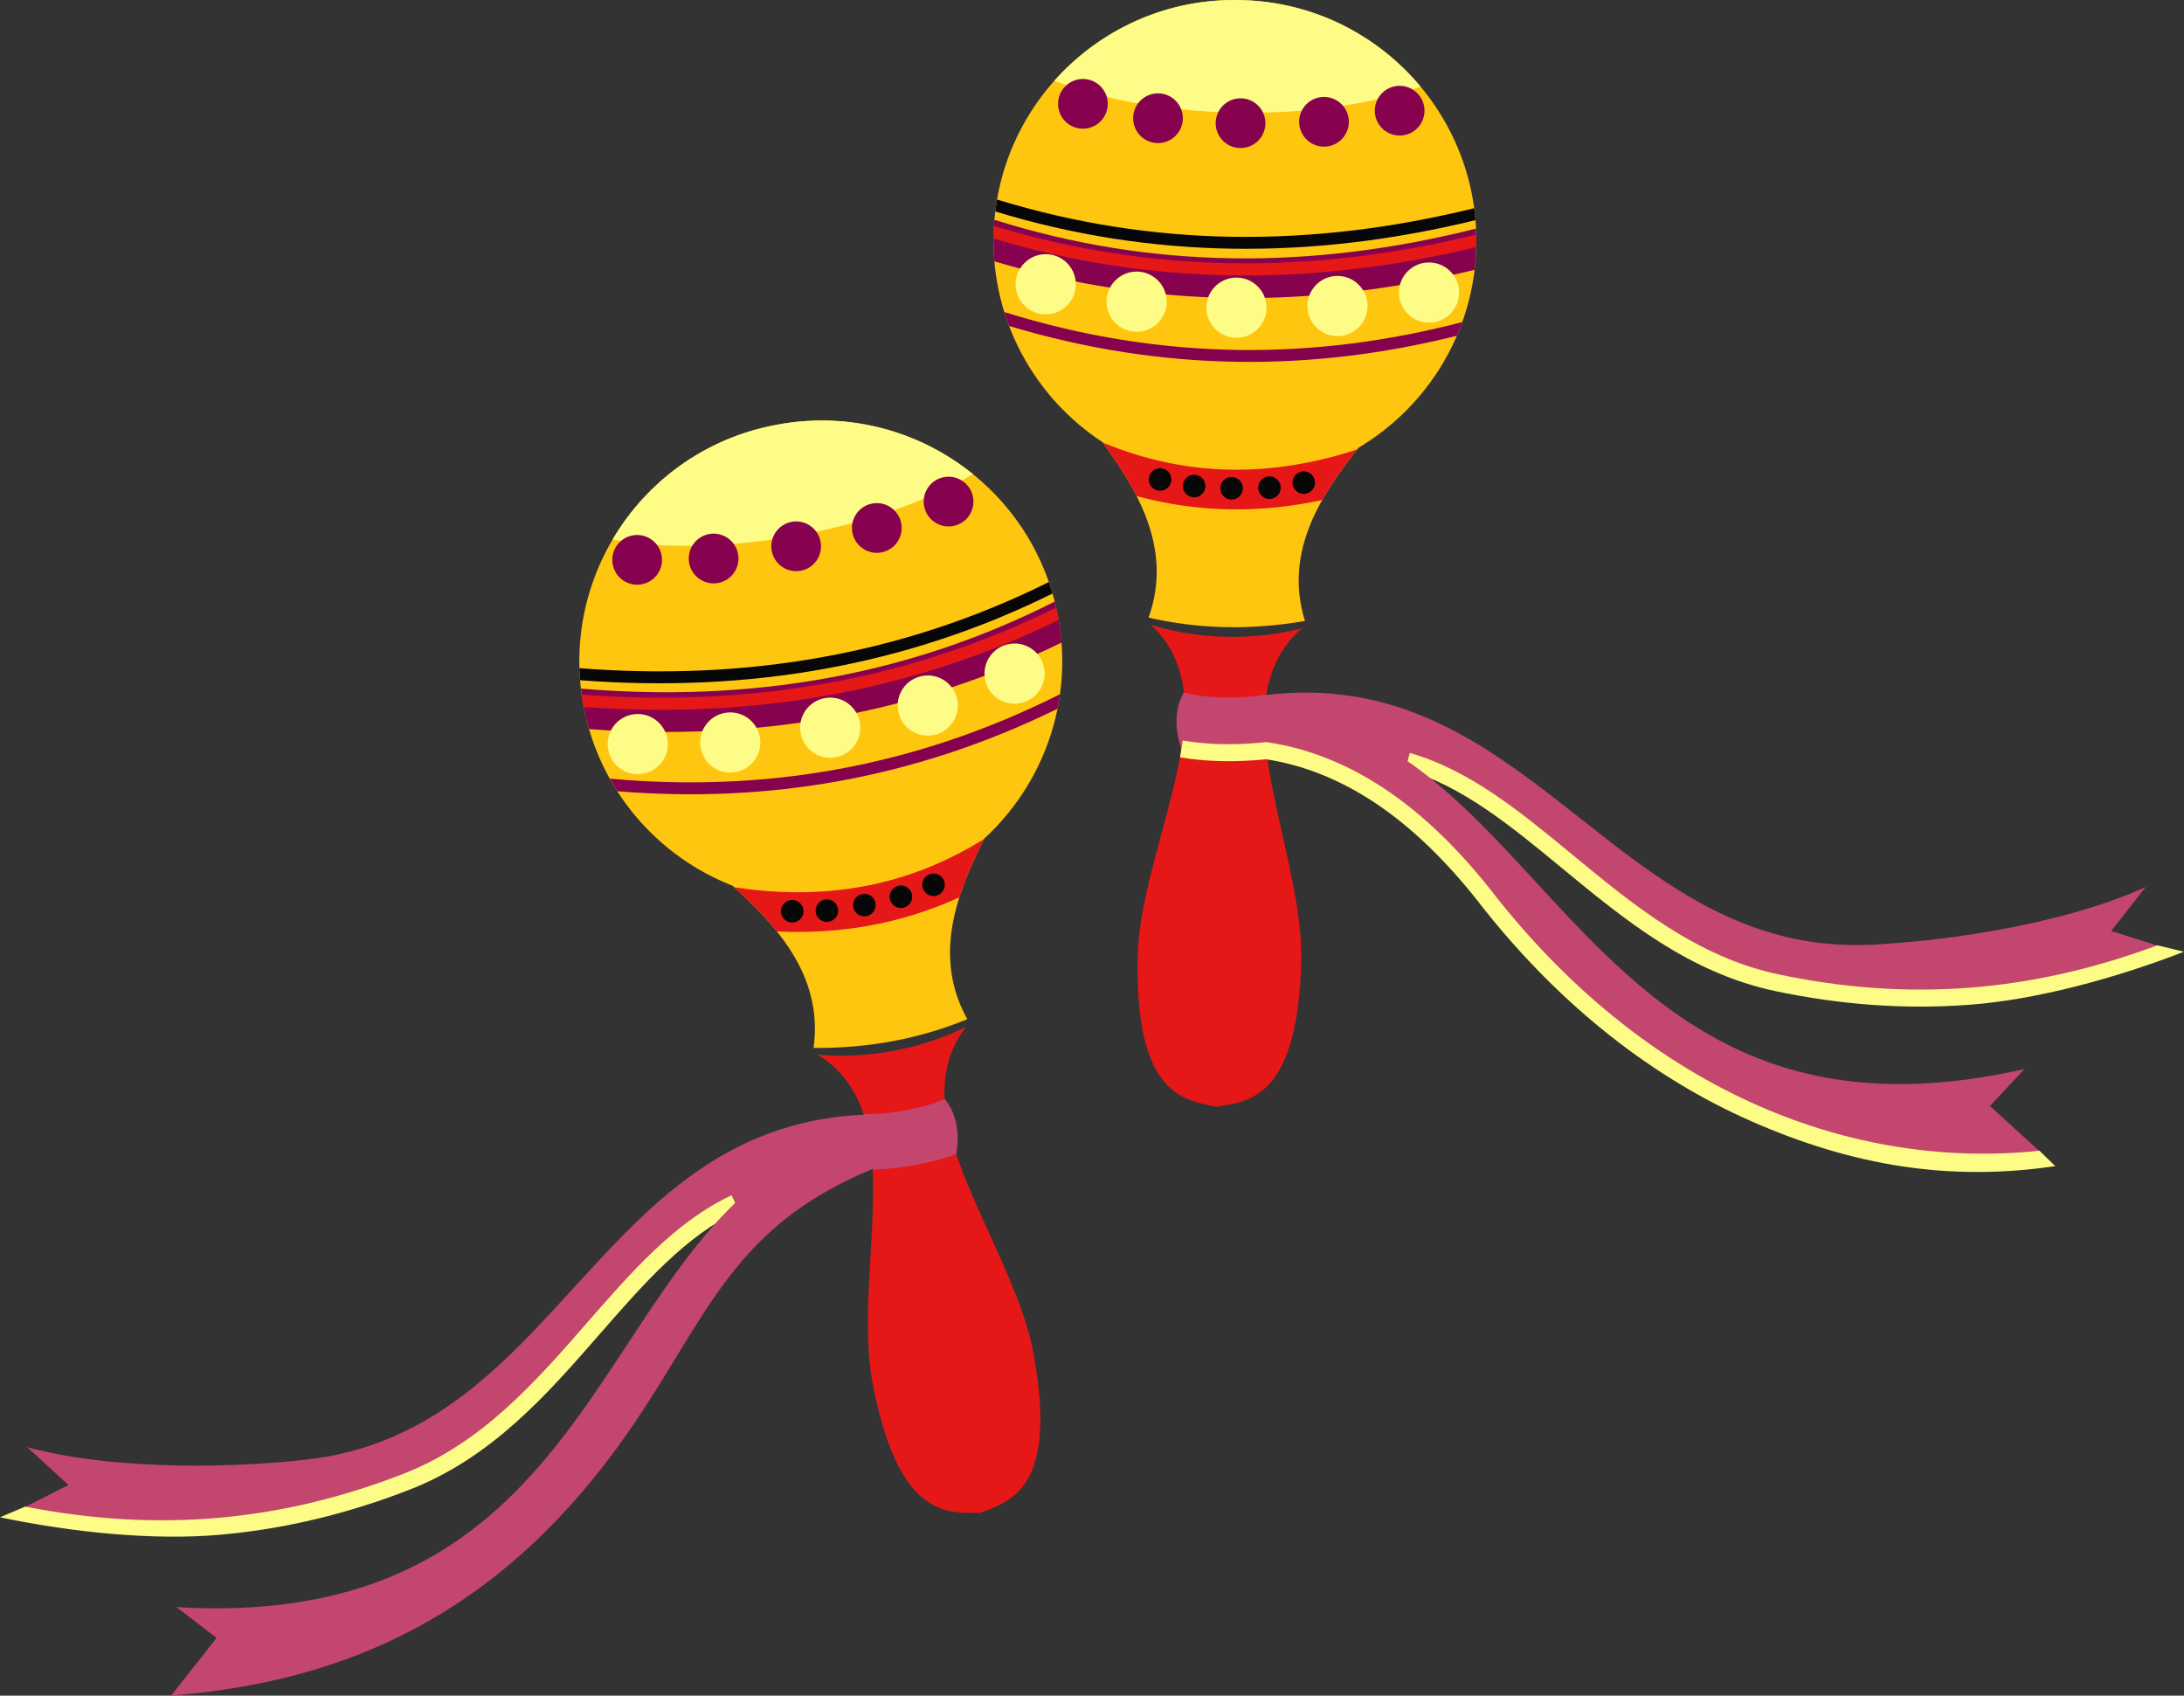 <svg xmlns="http://www.w3.org/2000/svg" width="1080" height="838.34" viewBox="0 0 1080 838.34"><rect x="0" y="0" width="1080" height="838.34" fill="#333333" stroke="none"/><g id="a"/><g id="b"><g id="c"><g id="d"><path d="M613.66.04c-.14.0-.27.0-.4.0h0c-.13.0-.26.0-.4-.01-65.69-1.42-120.11 50.7-121.53 116.39-.92 42.59 20.68 80.44 53.88 102.19 16.2 22.43 35.23 52.06 22.77 86.72 24.91 5.74 50.6 6.29 77.33 1.67-10.95-35.17 9.34-63.95 26.5-85.66 34.11-20.29 57.32-57.17 58.24-99.77C731.47 55.89 679.34 1.46 613.66.04h0z" fill="#ffc610" fill-rule="evenodd"/><path d="M600.84 547.23l.59-.08.59.1v-.19c17.92-2.41 39.61-6.83 41.42-71.23 1.07-38.15-18.95-85.66-18.13-122.45.36-16.11 5.64-32.07 18.73-42.84-24.09 6.3-51.16 5.71-74.95-1.62 12.61 11.32 17.2 27.5 16.86 43.61-.77 36.79-22.83 83.39-23.41 121.55-.97 64.42 20.51 69.78 38.3 72.95v.19h0z" fill="#e61717" fill-rule="evenodd"/><path d="M623.3 363.55c66.52.06 97.25 23.22 134 50.91 100.22 91.55 192.17 94.8 315.83 55.03l-29.13-9.2 17.12-21.82c-34.3 15.91-88.24 26.05-134.77 28.55-127.56 6.86-169.14-141.14-303-123.08l-.04 19.62h0z" fill="#c3466e"/><path d="M521.4 39.9c22.83 9.05 54.18 15.01 88.87 15.76 36.06.78 68.76-4.21 92.17-12.87C681.17 17.31 649.43.82 613.66.04c-.14.0-.27.0-.4.0h0c-.13.0-.26.0-.4-.01-36.26-.78-69.08 14.75-91.46 39.87h0z" fill="#fcfc86" fill-rule="evenodd"/><path d="M671.11 222.22c-20.91 6.83-41.57 10.25-61.95 9.99-21.48-.28-42.76-4.64-63.82-13.41 5.74 7.95 11.81 16.8 16.71 26.46 15.49 4.21 31.1 6.37 46.83 6.57 14.91.19 29.89-1.37 44.94-4.61 5.15-9.14 11.38-17.48 17.29-24.99h0z" fill="#e61717"/><path d="M729.92 113.01c-40.59 10.23-80.75 15.28-120.46 14.69-39.64-.59-78.89-6.79-117.72-19.04-.22 2.57-.37 5.15-.43 7.77-.09 4.31.05 8.57.4 12.78 38.71 11.62 77.85 17.52 117.39 18.11 39.7.59 79.74-4.18 120.09-13.9.47-3.88.75-7.83.84-11.83.06-2.88.02-5.74-.12-8.57h0z" fill="#87024e"/><path d="M723.1 159.24c-36.67 9.54-73.57 14.28-110.69 13.77-38.3-.52-76.89-6.61-115.78-18.73.72 2.33 1.52 4.63 2.38 6.89 38.04 11.44 75.8 17.21 113.32 17.72 36.28.5 72.31-3.93 108.1-12.89.96-2.22 1.85-4.48 2.67-6.77h0z" fill="#87024e"/><path d="M728.99 102.93c-40.14 9.87-79.91 14.72-119.26 14.14-39.29-.58-78.2-6.58-116.69-18.42-.34 1.95-.63 3.92-.87 5.9 38.74 11.83 77.9 17.82 117.45 18.41 39.64.59 79.65-4.26 120.02-14.12-.17-1.98-.38-3.95-.65-5.91h0z" fill="#070707"/><path d="M730.03 116c-40.59 9.89-80.81 14.75-120.61 14.16-39.69-.59-79-6.6-117.9-18.44-.09 1.56-.17 3.12-.2 4.69-.01.51-.02 1.01-.02 1.52 38.93 11.69 78.28 17.63 118.01 18.22 39.87.59 80.12-4.2 120.71-13.98l.02-.61c.04-1.87.03-3.73-.01-5.58h0z" fill="#e61717"/><path d="M626.21 343.3c-6.37 1.22-14.22 1.73-21.95 1.51-7.12-.2-13.85-1-18.79-2.42-4.91 8.01-4.5 18.73-1.26 27.87 5.99 1.15 12.64 1.81 19.35 2 7.66.22 15.56-.17 22.71-1.14-.71-6.12-1.08-12.06-.96-17.75.07-3.38.37-6.76.9-10.08h0z" fill="#c3466e"/><path d="M613.72 48.61c-6.79-.15-12.41 5.24-12.56 12.03-.15 6.79 5.24 12.41 12.03 12.56 6.79.15 12.41-5.24 12.56-12.03.15-6.79-5.24-12.41-12.03-12.56h0zm78.68-6.18c6.79.15 12.18 5.77 12.03 12.56-.15 6.79-5.77 12.18-12.56 12.03-6.79-.15-12.18-5.77-12.03-12.56.15-6.79 5.77-12.17 12.56-12.03h0zm-37.41 5.5c6.79.15 12.17 5.77 12.03 12.56-.15 6.79-5.77 12.17-12.56 12.03-6.78-.15-12.17-5.77-12.03-12.56.15-6.79 5.77-12.18 12.56-12.03h0zm-119.22-8.88c-6.79-.15-12.41 5.24-12.56 12.03-.15 6.79 5.24 12.41 12.03 12.56 6.79.15 12.41-5.24 12.56-12.03.15-6.79-5.24-12.41-12.03-12.56h0zm37.13 7.11c-6.79-.15-12.41 5.24-12.56 12.03-.15 6.79 5.24 12.41 12.03 12.56 6.79.15 12.41-5.24 12.56-12.03.15-6.79-5.24-12.41-12.03-12.56h0z" fill="#87024e" fill-rule="evenodd"/><path d="M611.76 137.25c-8.21-.18-15.02 6.34-15.2 14.55-.18 8.21 6.34 15.02 14.55 15.2 8.22.18 15.02-6.34 15.2-14.55.18-8.21-6.34-15.02-14.55-15.2h0zm95.22-7.48c8.21.18 14.73 6.98 14.55 15.19-.18 8.21-6.98 14.73-15.2 14.56-8.21-.18-14.73-6.99-14.56-15.2.18-8.21 6.99-14.73 15.2-14.55h0zm-45.27 6.65c8.21.18 14.73 6.98 14.56 15.2-.18 8.22-6.98 14.73-15.2 14.56-8.21-.18-14.73-6.98-14.55-15.2.17-8.21 6.98-14.73 15.19-14.56h0zm-144.27-10.74c-8.21-.18-15.02 6.34-15.2 14.55-.18 8.21 6.34 15.02 14.56 15.19 8.21.18 15.02-6.34 15.19-14.55.18-8.22-6.34-15.02-14.55-15.2h0zm44.94 8.6c-8.21-.17-15.02 6.34-15.19 14.55-.18 8.21 6.34 15.02 14.55 15.2 8.22.18 15.02-6.34 15.2-14.56.18-8.21-6.34-15.02-14.56-15.2h0z" fill="#fcfc86" fill-rule="evenodd"/><path d="M609.14 235.83c-3.08-.06-5.63 2.38-5.7 5.46-.07 3.08 2.38 5.63 5.46 5.7 3.08.06 5.63-2.38 5.7-5.46.07-3.08-2.38-5.63-5.46-5.7h0zm35.7-2.8c3.08.07 5.52 2.62 5.46 5.7-.07 3.08-2.62 5.52-5.7 5.46-3.08-.07-5.52-2.62-5.46-5.7.07-3.08 2.62-5.52 5.7-5.46h0zm-16.97 2.49c3.08.07 5.52 2.62 5.46 5.7-.07 3.08-2.62 5.52-5.7 5.46-3.08-.07-5.52-2.62-5.46-5.7.07-3.08 2.62-5.52 5.7-5.46h0zm-54.1-4.03c-3.08-.07-5.63 2.38-5.7 5.46-.07 3.08 2.38 5.63 5.46 5.69 3.08.07 5.63-2.37 5.7-5.45.07-3.08-2.38-5.63-5.46-5.7h0zm16.85 3.22c-3.08-.06-5.63 2.38-5.7 5.46-.07 3.08 2.38 5.63 5.46 5.7 3.08.07 5.63-2.38 5.7-5.46.07-3.08-2.38-5.63-5.46-5.7h0z" fill="#070707" fill-rule="evenodd"/><path d="M1066.84 467.36c-32.22 11.99-63.22 18.73-93.49 21.01-31.76 2.39-62.74-.11-93.5-6.56-40.84-8.55-72.08-34.32-101.96-58.97-25.95-21.42-50.92-42.01-80.71-50.58l-2.32 8.1c28.14 8.09 52.43 28.13 77.67 48.95 30.68 25.31 62.75 51.76 105.59 60.74 31.5 6.61 63.26 9.16 95.84 6.71 32.59-2.45 71.32-12.78 106.04-26.21l-13.16-3.19h0z" fill="#fcfc86"/><path d="M624.08 370.32c58.35 12.86 83.13 41.65 112.75 76.05 17.6 20.44 36.82 42.76 65.2 65.24 67.16 53.19 137.22 65.73 208.85 59.69l-26.85-24.5 17.08-18.25c-220.76 49.93-233.41-168.15-375.14-177.6l-1.88 19.36h0z" fill="#c3466e"/><path d="M1008.57 568.94c-46.62 4.84-94.13-2.48-139.26-22.37-46.78-20.61-91.04-54.73-129.18-102.81h0c-16.19-21.05-33.5-38.52-52.2-51.58-18.87-13.18-39.12-21.86-61.03-25.2l-.57-.09-.47.05c-6.81.68-13.6 1.06-20.34.98-6.76-.08-13.62-.63-20.63-1.81l-1.37 8.32c7.36 1.23 14.65 1.81 21.88 1.9 7.09.09 13.99-.28 20.78-.94 20.36 3.2 39.25 11.36 56.91 23.69 17.98 12.56 34.69 29.45 50.39 49.87l.03.05c39.02 49.18 84.38 84.13 132.39 105.29 50.45 22.23 98.5 29.96 150.45 22.24l-7.79-7.59h0z" fill="#fcfc86"/><path d="M383.61 210.09c.13-.03.26-.05.39-.07h0c.13-.03.26-.06.39-.08 64.58-12.08 126.76 30.49 138.85 95.08 7.83 41.88-7.32 82.74-36.54 109.59-12.34 24.76-26.29 57.09-8.36 89.27-23.65 9.72-48.91 14.44-76.03 14.23 5.08-36.49-19.62-61.58-40.08-80.21-36.96-14.47-65.86-47.09-73.7-88.96-12.08-64.59 30.49-126.76 95.08-138.85h0z" fill="#ffc610" fill-rule="evenodd"/><path d="M485.25 747.9l-.6.02-.56.2-.04-.18c-18.06.54-40.19-.29-52.45-63.55-7.26-37.46 4.77-87.6-2.02-123.76-2.97-15.83-10.78-30.73-25.45-39.23 24.79 2.3 51.41-2.68 73.7-13.79-10.61 13.22-12.5 29.93-9.55 45.77 6.74 36.17 36.09 78.57 42.87 116.12 11.43 63.41-8.89 72.19-25.93 78.21l.03.18h0z" fill="#e61717" fill-rule="evenodd"/><path d="M433.22 570.32c-65.62 10.87-92.19 38.73-123.94 72.02-84 106.64-174.19 124.79-302.67 105.66l27.24-13.81-20.44-18.74c36.44 10.11 91.3 11.35 137.62 6.25 126.98-13.98 143.93-166.77 278.95-170.72l3.23 19.35h0z" fill="#c3466e"/><path d="M481.12 234.41c-21.06 12.65-51.01 23.62-85.12 30-35.46 6.63-68.52 7.02-93.04 2.29 16.84-28.59 45.49-50.02 80.66-56.61.13-.03.26-.05.39-.07h0c.13-.03.26-.06.39-.08 35.65-6.67 70.56 3.32 96.72 24.47h0z" fill="#fcfc86" fill-rule="evenodd"/><path d="M363.06 438.65c21.74 3.34 42.68 3.35 62.75-.22 21.14-3.76 41.43-11.53 60.78-23.61-4.37 8.78-8.93 18.5-12.19 28.82-14.59 6.68-29.64 11.34-45.14 14.1-14.68 2.61-29.72 3.5-45.09 2.76-6.57-8.18-14.07-15.4-21.12-21.85h0z" fill="#e61717"/><path d="M287.27 340.45c41.71 3.49 82.16 1.94 121.24-5.1 39.01-7.03 76.73-19.53 113.05-37.93.64 2.5 1.21 5.02 1.69 7.6.79 4.24 1.35 8.47 1.68 12.68-36.31 17.76-73.97 29.95-112.89 36.96-39.07 7.03-79.35 8.84-120.75 5.82-1.1-3.76-2.02-7.61-2.75-11.53-.53-2.84-.95-5.66-1.27-8.48h0z" fill="#87024e"/><path d="M301.52 384.96c37.74 3.45 74.9 2.12 111.46-4.42 37.71-6.74 74.79-19.03 111.19-37.31-.33 2.41-.74 4.81-1.22 7.19-35.67 17.48-71.99 29.31-108.93 35.92-35.72 6.39-71.98 7.88-108.76 4.86-1.3-2.04-2.55-4.12-3.73-6.24h0z" fill="#87024e"/><path d="M286.54 330.36c41.22 3.21 81.24 1.53 119.98-5.44 38.67-6.96 76.08-19.21 112.14-37.15.65 1.87 1.25 3.76 1.81 5.68-36.3 17.97-73.96 30.25-112.89 37.26-39.02 7.03-79.29 8.75-120.72 5.59-.16-1.98-.26-3.96-.32-5.94h0z" fill="#070707"/><path d="M287.64 343.42c41.66 3.16 82.13 1.42 121.31-5.64 39.07-7.04 76.88-19.36 113.33-37.37.35 1.52.67 3.05.97 4.6.09.5.18 1 .27 1.5-36.51 17.87-74.37 30.13-113.48 37.17-39.24 7.07-79.74 8.88-121.38 5.84l-.12-.6c-.34-1.84-.64-3.68-.89-5.51h0z" fill="#e61717"/><path d="M427.05 550.82c6.48.16 14.32-.61 21.9-2.08 6.99-1.36 13.5-3.24 18.14-5.44 6.15 7.11 7.48 17.75 5.78 27.3-5.72 2.1-12.18 3.84-18.76 5.12-7.52 1.46-15.38 2.36-22.59 2.57-.29-6.16-.89-12.08-1.94-17.67-.62-3.33-1.46-6.61-2.53-9.8h0z" fill="#c3466e"/><path d="M391.45 258.01c6.67-1.25 13.1 3.15 14.35 9.83 1.25 6.68-3.15 13.1-9.83 14.35-6.67 1.25-13.1-3.15-14.35-9.82-1.24-6.67 3.15-13.1 9.83-14.35h0zm-78.64 6.7c-6.67 1.25-11.07 7.67-9.82 14.35 1.25 6.68 7.67 11.07 14.35 9.82 6.67-1.25 11.07-7.67 9.82-14.34-1.25-6.67-7.67-11.07-14.35-9.83h0zm37.81-.66c-6.67 1.25-11.07 7.67-9.83 14.35 1.25 6.67 7.68 11.07 14.35 9.83 6.68-1.25 11.07-7.68 9.83-14.35-1.25-6.68-7.67-11.07-14.35-9.83h0zm116.19-28.15c6.68-1.25 13.1 3.15 14.35 9.83 1.25 6.67-3.15 13.1-9.83 14.34-6.67 1.25-13.1-3.15-14.35-9.82-1.24-6.68 3.15-13.1 9.83-14.35h0zm-35.48 13.05c6.68-1.25 13.1 3.15 14.35 9.82 1.25 6.68-3.15 13.1-9.83 14.35-6.67 1.25-13.1-3.15-14.35-9.82-1.25-6.67 3.15-13.1 9.83-14.35h0z" fill="#87024e" fill-rule="evenodd"/><path d="M407.8 345.16c8.08-1.51 15.85 3.82 17.36 11.89 1.51 8.08-3.81 15.85-11.89 17.36-8.08 1.51-15.85-3.81-17.36-11.89-1.51-8.07 3.81-15.85 11.89-17.36h0zm-95.17 8.11c-8.08 1.51-13.4 9.29-11.89 17.36 1.51 8.07 9.29 13.4 17.36 11.89 8.08-1.51 13.4-9.29 11.89-17.36-1.51-8.08-9.28-13.4-17.36-11.89h0zm45.75-.8c-8.08 1.51-13.4 9.29-11.89 17.36 1.51 8.08 9.29 13.4 17.36 11.89 8.08-1.51 13.4-9.28 11.89-17.36-1.51-8.08-9.29-13.4-17.36-11.89h0zm140.6-34.06c8.08-1.51 15.85 3.81 17.36 11.89 1.51 8.08-3.81 15.85-11.89 17.36-8.08 1.51-15.85-3.82-17.36-11.89-1.51-8.08 3.81-15.85 11.89-17.36h0zm-42.94 15.79c8.08-1.51 15.85 3.81 17.36 11.89 1.51 8.07-3.81 15.85-11.89 17.36-8.08 1.51-15.85-3.81-17.36-11.89-1.51-8.08 3.81-15.85 11.89-17.36h0z" fill="#fcfc86" fill-rule="evenodd"/><path d="M426.41 442c3.03-.57 5.94 1.43 6.51 4.46.57 3.03-1.43 5.94-4.46 6.51-3.03.57-5.95-1.43-6.51-4.46-.57-3.03 1.43-5.94 4.46-6.51h0zm-35.68 3.04c-3.03.56-5.02 3.48-4.46 6.51.57 3.03 3.48 5.02 6.51 4.45 3.03-.56 5.02-3.48 4.46-6.51-.56-3.03-3.48-5.02-6.51-4.45h0zm17.15-.3c-3.03.57-5.02 3.48-4.46 6.51.56 3.03 3.48 5.02 6.51 4.46 3.03-.56 5.02-3.48 4.46-6.51-.57-3.03-3.48-5.02-6.51-4.46h0zm52.72-12.78c3.03-.56 5.94 1.43 6.51 4.46.57 3.03-1.43 5.94-4.46 6.51-3.03.57-5.94-1.43-6.51-4.46-.56-3.03 1.43-5.94 4.46-6.51h0zm-16.1 5.92c3.03-.57 5.94 1.43 6.51 4.46.57 3.03-1.43 5.95-4.46 6.51-3.03.57-5.94-1.43-6.51-4.46-.57-3.03 1.43-5.94 4.46-6.51h0z" fill="#070707" fill-rule="evenodd"/><path d="M12.46 744.88c33.73 6.6 65.42 8.2 95.66 5.53 31.72-2.8 61.89-10.31 91.19-21.68 38.9-15.08 65.54-45.59 91.01-74.77 22.13-25.35 43.41-49.73 71.41-63.03l3.61 7.61c-26.45 12.57-47.16 36.28-68.68 60.94-26.15 29.96-53.5 61.28-94.31 77.1-30 11.64-60.92 19.33-93.47 22.2-32.55 2.88-72.45-1-108.89-8.62l12.46-5.29h0z" fill="#fcfc86"/><path d="M433.55 577.13c-55.48 22.18-75.25 54.61-98.88 93.37-14.04 23.03-29.37 48.18-53.72 74.97-57.62 63.4-124.71 87.17-196.36 92.86l22.51-28.54-19.81-15.22c225.94 13.35 202.95-203.88 341.26-236.25l5.01 18.8h0z" fill="#c3466e"/></g></g></g></svg>
